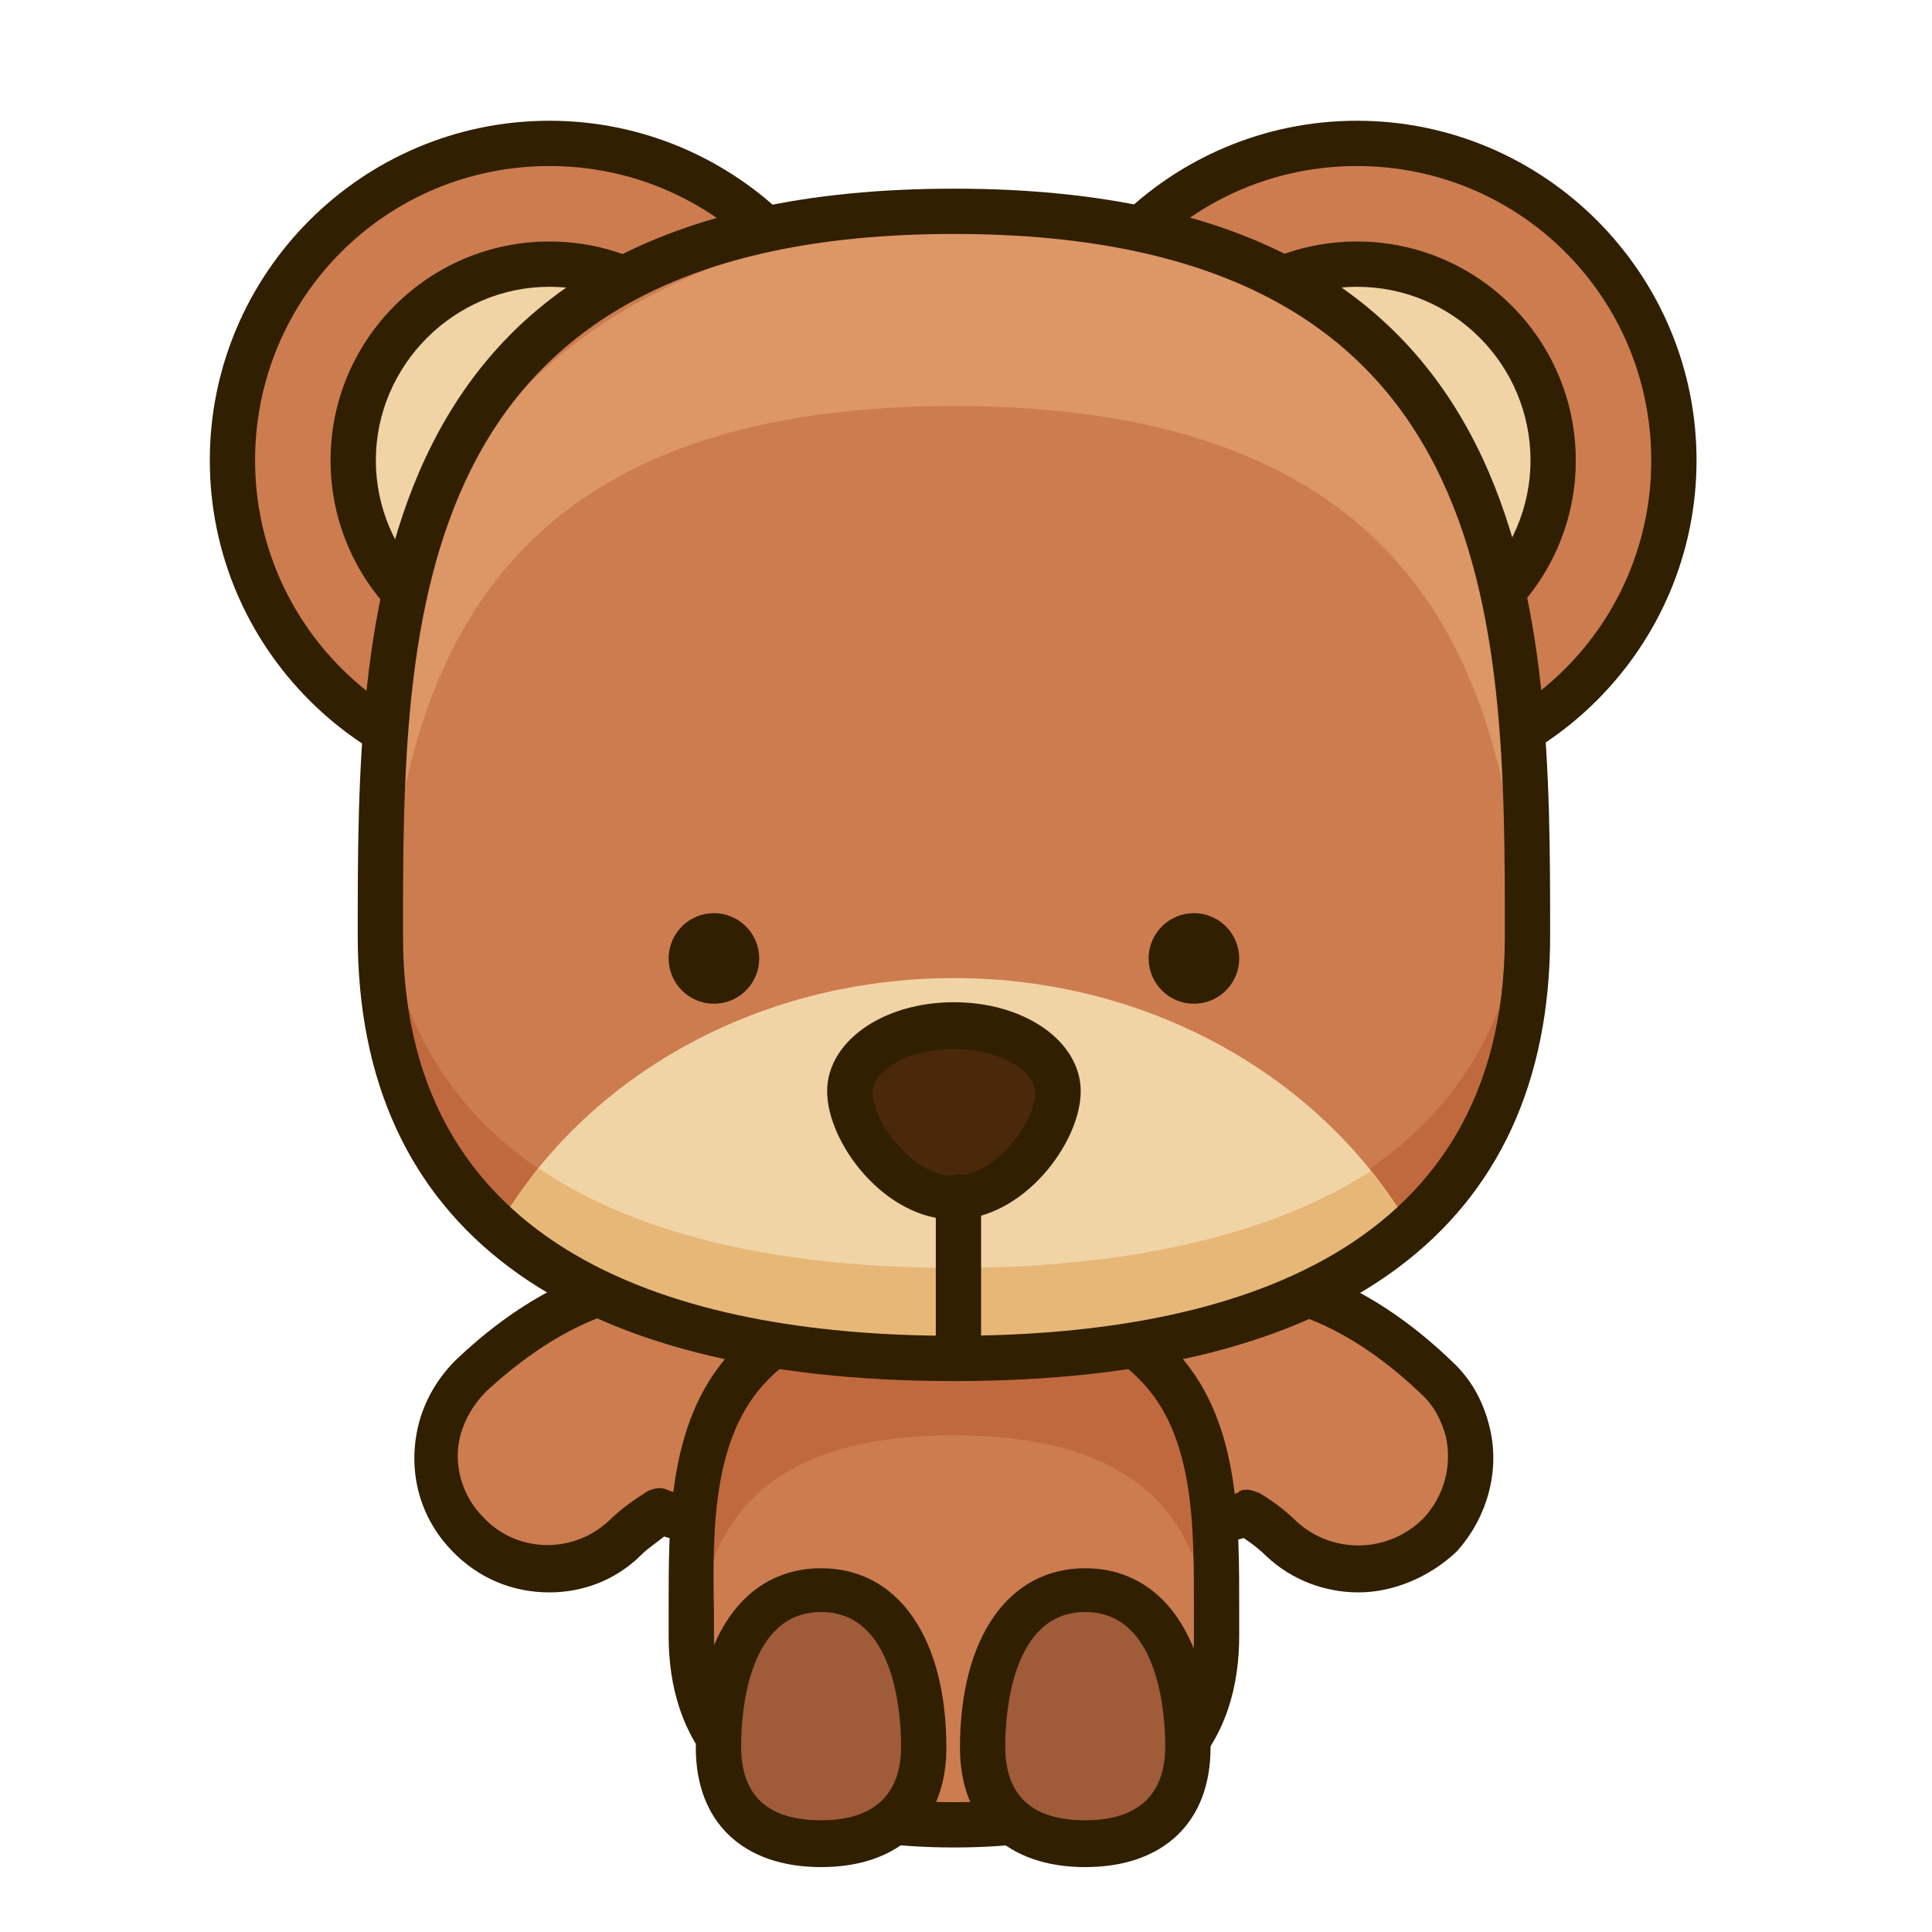 <?xml version="1.0" ?><svg style="enable-background:new 0 0 128 128;" version="1.1" viewBox="0 0 128 128" xml:space="preserve" xmlns="http://www.w3.org/2000/svg" xmlns:xlink="http://www.w3.org/1999/xlink"><style type="text/css">
	.st0{fill:#74CBDE;}
	.st1{fill:#B3F4FB;}
	.st2{fill:#301F00;}
	.st3{fill:#2FB0C1;}
	.st4{fill:#F2F2F2;}
	.st5{fill:#CCCCCC;}
	.st6{fill:#FFFFFF;}
	.st7{fill:#629EE1;}
	.st8{fill:#4180D8;}
	.st9{fill:#FF0013;}
	.st10{fill:#FF4D4D;}
	.st11{fill:#C80004;}
	.st12{fill:#FFD81A;}
	.st13{fill:#FFEA55;}
	.st14{fill:#FFB6C6;}
	.st15{fill:#FF97A9;}
	.st16{fill:#FFD0DC;}
	.st17{fill:#FF7287;}
	.st18{fill:#FDAD4C;}
	.st19{fill:#EB9129;}
	.st20{fill:#C13202;}
	.st21{fill:#CA4508;}
	.st22{fill:#FEC769;}
	.st23{fill:#FFEA9A;}
	.st24{fill:#FFDB69;}
	.st25{fill:#999999;}
	.st26{fill:#808080;}
	.st27{fill:#EBEBEB;}
	.st28{opacity:0.8;fill:#B3B3B3;}
	.st29{fill:#BCBCBC;}
	.st30{fill:#A39095;}
	.st31{fill:#B3B3B3;}
	.st32{fill:#EDFFC5;}
	.st33{fill:#F5FFD9;}
	.st34{opacity:0.8;fill:#FCFFF0;}
	.st35{fill:#8CC63F;}
	.st36{fill:#5AA319;}
	.st37{fill:#ACDC57;}
	.st38{fill:#C69452;}
	.st39{fill:#8A4900;}
	.st40{fill:#B17637;}
	.st41{fill:#E1D6BA;}
	.st42{fill:#CCBB92;}
	.st43{fill:#D8AD68;}
	.st44{fill:#253542;}
	.st45{fill:#2B4753;}
	.st46{fill:#FFA227;}
	.st47{fill:#0F171C;}
	.st48{fill:#FFBBBB;}
	.st49{fill:#A9A69C;}
	.st50{fill:#827E74;}
	.st51{fill:#C0BEB4;}
	.st52{fill:#333333;}
	.st53{fill:#FFE581;}
	.st54{fill:#6F4A38;}
	.st55{fill:#FFF5AE;}
	.st56{fill:#FFD252;}
	.st57{fill:#825C4D;}
	.st58{fill:#C97F4E;}
	.st59{fill:#B86538;}
	.st60{fill:#666666;}
	.st61{fill:#4D4D4D;}
	.st62{fill:#D6925E;}
	.st63{fill:#F9C0A7;}
	.st64{fill:#F7AD90;}
	.st65{fill:#D38F5B;}
	.st66{fill:#CD7C4F;}
	.st67{fill:#C1693E;}
	.st68{fill:#A05B38;}
	.st69{fill:#F1D4A5;}
	.st70{fill:#DD9665;}
	.st71{fill:#E7B777;}
	.st72{fill:#4A290A;}
	.st73{fill:#53770C;}
	.st74{fill:#699010;}
	.st75{fill:#884326;}
	.st76{fill:#F6D5A9;}
	.st77{fill:#F1C087;}
	.st78{fill:#FFD4C5;}
	.st79{fill:#FF9797;}
	.st80{fill:#FF8484;}
	.st81{fill:#FFAAAA;}
	.st82{fill:#7C0000;}
	.st83{fill:#A6B855;}
	.st84{fill:#C3D272;}
	.st85{fill:#7D942D;}
	.st86{fill:#68782F;}
	.st87{fill:#4F5E20;}
	.st88{fill:#81923E;}
	.st89{fill:#EE6B2B;}
	.st90{fill:#D2501E;}
	.st91{fill:#FF6868;}
	.st92{fill:#F85E28;}
	.st93{fill:#D5DAE0;}
	.st94{fill:#BCC4CD;}
	.st95{fill:#FDB62E;}
	.st96{fill:#472D07;}
	.st97{fill:#FC9C1B;}
	.st98{fill:#2D1A03;}
	.st99{fill:#FFFFD5;}
	.st100{fill:#FED041;}
	.st101{fill:#61400B;}
	.st102{fill:#FFFF95;}
	.st103{fill:#D7D3C9;}
	.st104{fill:#E8E3DA;}
	.st105{fill:#DDD6CA;}
	.st106{fill:#9E9992;}
	.st107{fill:#847E77;}
	.st108{fill:#F0EDE7;}
	.st109{fill:#88D3ED;}
	.st110{fill:#68C1E4;}
	.st111{fill:#A8E5F6;}
	.st112{fill:#E6E6E6;}
	.st113{fill:#D6D6D6;}
</style><g id="Fish"/><g id="Chicken"/><g id="Pig"/><g id="Dog"/><g id="Cat"/><g id="Bird"/><g id="Koala"/><g id="Mice"/><g id="Snake"/><g id="Lion"/><g id="Caterpillar"/><g id="Dolphin"/><g id="Penguin"/><g id="Deer"/><g id="Elephant"/><g id="Panda"/><g id="Giraffe"/><g id="Cow"/><g id="Monkey"/><g id="Rabbit"/><g id="Bear"><g id="Body_20_"><g id="Arms_1_"><g><path class="st66" d="M29.1,94.8c0.3-1.4,1-2.6,2.1-3.7c7.4-7,15.4-8.3,20.6-3.1c2.9,2.9,2.9,7.6,0,10.5c-2.2,2.2-5.3,2.7-8,1.6      c-0.7,0.4-1.6,1.1-2.3,1.7c-3,2.8-7.7,2.7-10.5-0.3C29.2,99.8,28.6,97.2,29.1,94.8z"/><path class="st2" d="M36.4,105.5c-2.4,0-4.7-0.9-6.5-2.8c-2.1-2.2-2.9-5.2-2.2-8.2c0.4-1.7,1.3-3.2,2.5-4.4      c8-7.6,16.9-8.9,22.7-3.1c3.5,3.5,3.5,9.2,0,12.6c-2.3,2.3-5.7,3.2-8.9,2.2c-0.5,0.4-1.1,0.8-1.5,1.2      C40.8,104.7,38.6,105.5,36.4,105.5z M44.2,86.4c-3.7,0-7.9,2-12,5.8c-0.8,0.8-1.4,1.8-1.7,2.9l0,0c-0.5,1.9,0.1,4,1.5,5.4      c2.2,2.4,6,2.5,8.4,0.2c0.7-0.7,1.7-1.4,2.5-1.9c0.4-0.2,0.9-0.3,1.3-0.1c2.2,0.9,4.7,0.4,6.4-1.3c2.3-2.3,2.3-6.1,0-8.4      C48.9,87.3,46.7,86.4,44.2,86.4z"/></g><g><path class="st66" d="M97.2,94.8c-0.3-1.4-1-2.6-2.1-3.7c-7.4-7-15.4-8.3-20.6-3.1c-2.9,2.9-2.9,7.6,0,10.5      c2.2,2.2,5.3,2.7,8,1.6c0.7,0.4,1.6,1.1,2.3,1.7c3,2.8,7.7,2.7,10.5-0.3C97.2,99.8,97.8,97.2,97.2,94.8z"/><path class="st2" d="M90,105.5c-2.2,0-4.4-0.8-6.1-2.4c-0.4-0.4-0.9-0.8-1.5-1.2c-3.1,0.9-6.5,0.1-8.9-2.2      c-3.5-3.5-3.5-9.2,0-12.6c5.8-5.8,14.7-4.6,22.7,3.1c1.3,1.2,2.1,2.7,2.5,4.4l0,0c0.7,2.9-0.2,6-2.2,8.2      C94.7,104.5,92.3,105.5,90,105.5z M82.6,98.7c0.3,0,0.5,0.1,0.8,0.2c0.9,0.5,1.9,1.3,2.5,1.9c2.4,2.2,6.1,2.1,8.4-0.2      c1.4-1.5,1.9-3.5,1.5-5.4l0,0c-0.3-1.1-0.8-2.1-1.7-2.9c-6.7-6.4-14-7.7-18.5-3.1c-2.3,2.3-2.3,6.1,0,8.4      c1.7,1.7,4.2,2.2,6.4,1.3C82.2,98.7,82.4,98.7,82.6,98.7z"/></g></g><g id="Stomache"><path class="st66" d="M80.6,108.4c0,9.6-7.8,12.5-17.4,12.5s-17.4-2.9-17.4-12.5s-1.1-22.3,17.4-22.3S80.6,98.8,80.6,108.4z"/><path class="st67" d="M45.9,110.2c0.5-7.8,3.2-15.1,17.3-15.1s16.8,7.3,17.3,15.1c0.1-0.6,0.1-1.1,0.1-1.7     c0-9.6,1.1-22.3-17.4-22.3s-17.4,12.7-17.4,22.3C45.8,109,45.8,109.6,45.9,110.2z"/><path class="st2" d="M63.2,122.4c-15.6,0-18.9-7.6-18.9-14c0-0.5,0-1,0-1.6c0-6.1-0.1-13,4.5-17.6c3.1-3.1,7.8-4.7,14.4-4.7     c6.6,0,11.3,1.5,14.4,4.7c4.6,4.6,4.5,11.5,4.5,17.6c0,0.5,0,1.1,0,1.6C82.1,114.8,78.8,122.4,63.2,122.4z M63.2,87.6     c-5.8,0-9.8,1.2-12.3,3.8c-3.7,3.7-3.7,9.9-3.6,15.4c0,0.5,0,1.1,0,1.6c0,7.4,5.2,11,15.9,11c10.7,0,15.9-3.6,15.9-11     c0-0.5,0-1.1,0-1.6c0-5.5,0.1-11.7-3.6-15.4C73,88.8,68.9,87.6,63.2,87.6z"/></g><g id="Legs_1_"><g><path class="st68" d="M78.7,115.7c0,4.7-3,6.4-6.8,6.4c-3.7,0-6.8-1.8-6.8-6.4s1.5-10.4,6.8-10.4S78.7,111.1,78.7,115.7z"/><path class="st2" d="M71.9,123.7c-5.2,0-8.3-3-8.3-7.9c0-7.3,3.2-11.9,8.3-11.9s8.3,4.6,8.3,11.9      C80.2,120.7,77.1,123.7,71.9,123.7z M71.9,106.8c-4.9,0-5.3,6.8-5.3,8.9c0,3.3,1.8,4.9,5.3,4.9s5.3-1.7,5.3-4.9      C77.2,113.6,76.8,106.8,71.9,106.8z"/></g><g><path class="st68" d="M61.2,115.7c0,4.7-3,6.4-6.8,6.4s-6.8-1.8-6.8-6.4s1.5-10.4,6.8-10.4S61.2,111.1,61.2,115.7z"/><path class="st2" d="M54.4,123.7c-5.2,0-8.3-3-8.3-7.9c0-7.3,3.2-11.9,8.3-11.9s8.3,4.6,8.3,11.9      C62.7,120.7,59.6,123.7,54.4,123.7z M54.4,106.8c-4.9,0-5.3,6.8-5.3,8.9c0,3.3,1.8,4.9,5.3,4.9s5.3-1.7,5.3-4.9      C59.7,113.6,59.3,106.8,54.4,106.8z"/></g></g></g><g id="Head_27_"><g id="Ears_5_"><g><path class="st66" d="M110.9,30.5c0,11.6-9.4,21-21,21s-21-9.4-21-21s9.4-21,21-21S110.9,18.9,110.9,30.5"/><path class="st2" d="M89.9,53c-12.4,0-22.5-10.1-22.5-22.5S77.5,8,89.9,8c12.4,0,22.5,10.1,22.5,22.5S102.3,53,89.9,53 M89.9,11      c-10.8,0-19.5,8.7-19.5,19.5S79.2,50,89.9,50c10.8,0,19.5-8.7,19.5-19.5S100.7,11,89.9,11"/><path class="st69" d="M102.9,30.5c0,7.2-5.8,13-13,13c-7.2,0-13-5.8-13-13s5.8-13,13-13C97.1,17.5,102.9,23.3,102.9,30.5"/><path class="st2" d="M89.9,45c-8,0-14.5-6.5-14.5-14.5c0-8,6.5-14.5,14.5-14.5c8,0,14.5,6.5,14.5,14.5      C104.4,38.5,97.9,45,89.9,45 M89.9,19c-6.3,0-11.5,5.2-11.5,11.5S83.6,42,89.9,42s11.5-5.2,11.5-11.5S96.3,19,89.9,19"/></g><g><path class="st66" d="M57.4,30.5c0,11.6-9.4,21-21,21c-11.6,0-21-9.4-21-21s9.4-21,21-21C48,9.5,57.4,18.9,57.4,30.5"/><path class="st2" d="M36.4,53C24,53,13.9,42.9,13.9,30.5S24,8,36.4,8s22.5,10.1,22.5,22.5S48.8,53,36.4,53 M36.4,11      c-10.8,0-19.5,8.7-19.5,19.5S25.7,50,36.4,50c10.8,0,19.5-8.7,19.5-19.5S47.2,11,36.4,11"/><path class="st69" d="M49.4,30.5c0,7.2-5.8,13-13,13c-7.2,0-13-5.8-13-13s5.8-13,13-13C43.6,17.5,49.4,23.3,49.4,30.5"/><path class="st2" d="M36.4,45c-8,0-14.5-6.5-14.5-14.5c0-8,6.5-14.5,14.5-14.5c8,0,14.5,6.5,14.5,14.5      C50.9,38.5,44.4,45,36.4,45 M36.4,19c-6.3,0-11.5,5.2-11.5,11.5S30.1,42,36.4,42c6.3,0,11.5-5.2,11.5-11.5S42.8,19,36.4,19"/></g></g><g id="Head_28_"><path class="st66" d="M101.2,62c0,21-17,28-38,28s-38-7-38-28s0-48,38-48C101.2,14,101.2,41,101.2,62"/><path class="st67" d="M63.2,84c-20.7,0-37.5-6.8-38-27.2c0,1.7,0,3.5,0,5.2c0,21,17,28,38,28s38-7,38-28c0-1.7,0-3.4,0-5.2     C100.7,77.2,83.9,84,63.2,84z"/><path class="st70" d="M63.2,14c-0.1,0-0.2,0-0.3,0c0,0,0,0,0,0c0,0,0,0,0,0c0,0,0,0,0,0c0,0,0,0,0,0c-0.1,0-0.1,0-0.2,0     c0,0,0,0,0,0c0,0,0,0-0.1,0c0,0,0,0,0,0c0,0-0.1,0-0.1,0c0,0,0,0,0,0c0,0,0,0,0,0c0,0,0,0,0,0c0,0,0,0,0,0c0,0,0,0,0,0     c0,0,0,0,0,0c0,0,0,0,0,0c0,0,0,0,0,0c0,0,0,0,0,0c0,0,0,0-0.1,0l0,0c0,0,0,0,0,0c0,0,0,0,0,0c0,0,0,0,0,0c0,0,0,0,0,0     c0,0,0,0,0,0c0,0,0,0,0,0c0,0,0,0,0,0c0,0,0,0,0,0c0,0,0,0,0,0c0,0,0,0,0,0c0,0,0,0,0,0c0,0,0,0,0,0c0,0,0,0,0,0c0,0,0,0,0,0     c0,0,0,0,0,0c0,0,0,0,0,0c0,0,0,0,0,0c0,0,0,0,0,0s0,0,0,0c0,0,0,0,0,0c0,0,0,0,0,0c0,0,0,0,0,0c0,0,0,0,0,0c0,0,0,0,0,0     c0,0,0,0,0,0c0,0,0,0,0,0c0,0,0,0,0,0c0,0,0,0,0,0c0,0,0,0,0,0c0,0,0,0,0,0c0,0,0,0,0,0c0,0,0,0,0,0c0,0,0,0,0,0c0,0,0,0,0,0     c0,0,0,0,0,0c0,0,0,0,0,0c0,0,0,0,0,0c0,0,0,0,0,0c0,0,0,0,0,0c0,0,0,0,0,0c0,0,0,0,0,0c0,0,0,0,0,0c0,0,0,0,0,0c0,0,0,0,0,0     c0,0,0,0,0,0c0,0,0,0,0,0c0,0,0,0,0,0c0,0,0,0,0,0c0,0,0,0,0,0c0,0,0,0,0,0c0,0,0,0,0,0c0,0,0,0,0,0c0,0,0,0,0,0c0,0,0,0,0,0     c0,0,0,0,0,0c0,0,0,0,0,0c0,0,0,0,0,0c0,0,0,0,0,0c0,0,0,0,0,0c0,0,0,0,0,0c0,0,0,0,0,0c0,0,0,0,0,0c0,0,0,0,0,0c0,0,0,0,0,0     c0,0,0,0,0,0c0,0,0,0,0,0c0,0,0,0,0,0c0,0,0,0,0,0c0,0,0,0,0,0c0,0,0,0,0,0c0,0,0,0,0,0c0,0,0,0,0,0c0,0,0,0,0,0c0,0,0,0,0,0     c0,0,0,0,0,0s0,0,0,0c0,0,0,0,0,0c0,0,0,0,0,0c0,0,0,0,0,0c0,0,0,0,0,0s0,0,0,0c0,0,0,0,0,0c0,0,0,0,0,0c0,0,0,0,0,0c0,0,0,0,0,0     c0,0,0,0,0,0c0,0,0,0,0,0c0,0,0,0,0,0c0,0,0,0,0,0c0,0,0,0,0,0c0,0,0,0,0,0c0,0,0,0,0,0c0,0,0,0,0,0c0,0,0,0,0,0c0,0,0,0,0,0     c0,0,0,0,0,0c0,0,0,0,0,0c0,0,0,0,0,0c0,0,0,0,0,0c0,0,0,0,0,0c0,0,0,0,0,0s0,0,0,0c0,0,0,0,0,0c0,0,0,0,0,0c0,0,0,0,0,0     c0,0,0,0,0,0c0,0,0,0,0,0c0,0,0,0,0,0c0,0,0,0,0,0c0,0,0,0,0,0c0,0,0,0,0,0c0,0,0,0,0,0c0,0,0,0,0,0c0,0,0,0,0,0c0,0,0,0,0,0     s0,0,0,0c0,0,0,0,0,0c0,0,0,0,0,0c0,0,0,0,0,0c0,0,0,0,0,0c0,0,0,0,0,0c0,0,0,0,0,0c0,0,0,0,0,0c0,0,0,0,0,0c0,0,0,0,0,0     c0,0,0,0,0,0c0,0,0,0,0,0c0,0,0,0,0,0c0,0,0,0,0,0c0,0,0,0,0,0c0,0,0,0,0,0c0,0,0,0,0,0c0,0,0,0,0,0c0,0,0,0,0,0c0,0,0,0,0,0     c0,0,0,0,0,0c0,0,0,0,0,0c0,0,0,0,0,0c0,0,0,0,0,0c0,0,0,0,0,0c0,0,0,0,0,0c0,0,0,0,0,0c0,0,0,0,0,0c0,0,0,0,0,0c0,0,0,0,0,0     c0,0,0,0,0,0c0,0,0,0,0,0c0,0,0,0,0,0c0,0,0,0,0,0c0,0,0,0,0,0c0,0,0,0,0,0c0,0,0,0,0,0c0,0,0,0,0,0c0,0,0,0,0,0c0,0,0,0,0,0     c0,0,0,0,0,0c0,0,0,0,0,0c0,0,0,0,0,0c0,0,0,0,0,0c0,0,0,0,0,0c0,0,0,0,0,0c0,0,0,0,0,0c0,0,0,0,0,0c0,0,0,0,0,0c0,0,0,0,0,0     c0,0,0,0,0,0c0,0,0,0,0,0c0,0,0,0,0,0c0,0,0,0,0,0c0,0,0,0,0,0c0,0,0,0,0,0c0,0,0,0,0,0c0,0,0,0,0,0s0,0,0,0c0,0,0,0,0,0     c0,0,0,0,0,0c0,0,0,0,0,0c0,0,0,0,0,0c0,0,0,0,0,0s0,0,0,0s0,0,0,0c0,0,0,0,0,0c0,0,0,0,0,0c0,0,0,0,0,0c0,0,0,0,0,0c0,0,0,0,0,0     c0,0,0,0,0,0c0,0,0,0,0,0c0,0,0,0,0,0c0,0,0,0,0,0c0,0,0,0,0,0c0,0,0,0,0,0c0,0,0,0,0,0c0,0,0,0,0,0c0,0,0,0,0,0c0,0,0,0,0,0     c0,0,0,0,0,0c0,0,0,0,0,0c0,0,0,0,0,0c0,0,0,0,0,0c0,0,0,0,0,0c0,0,0,0,0,0c0,0,0,0,0,0c0,0,0,0,0,0c0,0,0,0,0,0c0,0,0,0,0,0     c0,0,0,0,0,0c0,0,0,0,0,0c0,0,0,0,0,0c0,0,0,0,0,0c0,0,0,0,0,0c0,0,0,0,0,0c0,0,0,0,0,0c0,0,0,0,0,0c0,0,0,0,0,0c0,0,0,0,0,0     c0,0,0,0,0,0c0,0,0,0,0,0c0,0,0,0,0,0c0,0,0,0,0,0c0,0,0,0,0,0c0,0,0,0,0,0c0,0,0,0,0,0c0,0,0,0,0,0c0,0,0,0,0,0c0,0,0,0,0,0     c0,0,0,0,0,0c0,0,0,0,0,0c0,0,0,0,0,0c0,0,0,0,0,0c0,0,0,0,0,0c0,0,0,0,0,0c0,0,0,0,0,0c0,0,0,0,0,0c0,0,0,0,0,0c0,0,0,0,0,0     c0,0,0,0,0,0c0,0,0,0,0,0c0,0,0,0,0,0c0,0,0,0,0,0c0,0,0,0,0,0c0,0,0,0,0,0c0,0,0,0,0,0c0,0,0,0,0,0c0,0,0,0,0,0c0,0,0,0,0,0     c0,0,0,0,0,0c0,0,0,0,0,0c0,0,0,0,0,0c0,0,0,0,0,0c0,0,0,0,0,0c0,0,0,0,0,0c0,0,0,0,0,0c0,0,0,0,0,0c0,0,0,0,0,0c0,0,0,0,0,0     c0,0,0,0,0,0c0,0,0,0,0,0c0,0,0,0,0,0c0,0,0,0,0,0c0,0,0,0,0,0c0,0,0,0,0,0c0,0,0,0,0,0c0,0,0,0,0,0c0,0,0,0,0,0c0,0,0,0,0,0     c0,0,0,0,0,0c0,0,0,0,0,0c0,0,0,0,0,0c0,0,0,0,0,0c0,0,0,0,0,0c0,0,0,0,0,0c0,0,0,0,0,0c0,0,0,0,0,0c0,0,0,0,0,0c0,0,0,0,0,0     c0,0,0,0,0,0c0,0,0,0,0,0c0,0,0,0,0,0c0,0,0,0,0,0c0,0,0,0,0,0c0,0,0,0,0,0c0,0,0,0,0,0c0,0,0,0,0,0c0,0,0,0,0,0c0,0,0,0,0,0     c0,0,0,0,0,0c0,0,0,0,0,0c0,0,0,0,0,0c0,0,0,0,0,0c0,0,0,0,0,0c0,0,0,0,0,0c0,0,0,0,0,0c0,0,0,0,0,0c0,0,0,0,0,0c0,0,0,0,0,0     c0,0,0,0,0,0c0,0,0,0,0,0c0,0,0,0,0,0c0,0,0,0,0,0c0,0,0,0,0,0c0,0,0,0,0,0c0,0,0,0,0,0c0,0,0,0,0,0c0,0,0,0,0,0c0,0,0,0,0,0     c0,0,0,0,0,0c0,0,0,0,0,0c0,0,0,0,0,0l0,0c0,0,0,0,0,0c0,0,0,0,0,0c0,0,0,0,0,0l0,0c0,0,0,0,0,0c0,0,0,0,0,0c0,0,0,0,0,0l0,0     c0,0,0,0,0,0c0,0,0,0,0,0c0,0,0,0,0,0c0,0,0,0,0,0c0,0,0,0,0,0c0,0,0,0,0,0c0,0,0,0,0,0c0,0,0,0,0,0c0,0,0,0,0,0c0,0,0,0,0,0     c0,0,0,0,0,0l0,0c0,0,0,0,0,0c0,0,0,0,0,0c0,0,0,0,0,0l0,0c0,0,0,0,0,0l0,0c0,0-0.1,0-0.1,0l0,0c0,0,0,0,0,0l0,0c0,0,0,0,0,0l0,0     c0,0-0.1,0-0.1,0c0,0,0,0,0,0c0,0,0,0,0,0l0,0c0,0,0,0,0,0c0,0,0,0,0,0c0,0-0.1,0-0.1,0c0,0,0,0,0,0C25.6,19,25.2,42.2,25.2,61.1     c0,0,0,0,0,0c0,0,0,0,0,0c0,0,0,0,0,0c0,0,0,0,0,0c0,0,0,0,0,0c0,0,0,0,0,0c0,0.3,0,0.5,0,0.8c0-1.7,0-3.4,0-5.2     c0,1.5,0.2,2.9,0.4,4.2c1.4-17.3,7.7-34,37.6-34c29.9,0,36.3,16.7,37.6,34c0.2-1.3,0.3-2.7,0.4-4.2c0,1.7,0,3.5,0,5.2     c0-3.8,0-7.8-0.2-11.8c-0.1-1.1-0.1-2.2-0.2-3.4c-0.2-1.9-0.4-3.9-0.8-5.7c-0.2-1.2-0.5-2.4-0.8-3.6c-1.9-7.2-5.5-13.7-12.4-18     c-1.1-0.7-2.2-1.3-3.4-1.8c-1.8-0.8-3.7-1.5-5.9-2c-1.1-0.3-2.3-0.5-3.6-0.8C70.7,14.3,67.1,14,63.2,14"/><path class="st69" d="M63.2,64.8C50,64.8,38.6,71.5,33,81.3c6.9,6.2,17.9,8.7,30.2,8.7s23.3-2.4,30.2-8.7     C87.7,71.5,76.3,64.8,63.2,64.8"/><path class="st71" d="M66,90c0.5,0,1,0,1.5-0.1c0.2,0,0.5,0,0.7,0c0.5,0,0.9-0.1,1.4-0.1c0.2,0,0.5,0,0.7-0.1     c0.5,0,0.9-0.1,1.4-0.1c0.2,0,0.4,0,0.6-0.1c0.6-0.1,1.1-0.1,1.7-0.2c0.1,0,0.2,0,0.3,0c1.4-0.2,2.7-0.4,4-0.7     c0.1,0,0.2,0,0.3-0.1c0.5-0.1,1.1-0.3,1.6-0.4c0.1,0,0.2-0.1,0.4-0.1c0.5-0.1,1-0.3,1.5-0.4c0.1,0,0.2-0.1,0.3-0.1     c0.5-0.2,1.1-0.4,1.6-0.5c0.1,0,0.1,0,0.2-0.1c1.8-0.7,3.4-1.4,5-2.3c0,0,0,0,0,0c0.5-0.3,1-0.6,1.4-0.9c0.1,0,0.1-0.1,0.2-0.1     c0.4-0.3,0.9-0.6,1.3-0.9c0,0,0.1-0.1,0.1-0.1c0.4-0.3,0.9-0.7,1.3-1.1c0,0,0,0,0,0c-0.8-1.4-1.7-2.7-2.7-3.9     C83.8,82.1,74,84,63.2,84s-20.6-1.9-27.5-6.6c-1,1.2-1.9,2.5-2.7,3.9c0.4,0.4,0.9,0.7,1.3,1.1c0,0,0.1,0.1,0.1,0.1     c0.4,0.3,0.8,0.6,1.3,0.9c0,0,0.1,0.1,0.1,0.1c0.5,0.3,0.9,0.6,1.4,0.9c0,0,0,0,0,0c1.5,0.9,3.2,1.7,5,2.3c0.1,0,0.1,0,0.2,0.1     c0.5,0.2,1,0.4,1.6,0.5c0.1,0,0.2,0.1,0.3,0.1c0.5,0.2,1,0.3,1.5,0.4c0.1,0,0.2,0.1,0.4,0.1c0.5,0.1,1.1,0.3,1.6,0.4     c0.1,0,0.2,0,0.3,0.1c1.3,0.3,2.6,0.5,4,0.7c0.1,0,0.2,0,0.3,0c0.6,0.1,1.1,0.2,1.7,0.2c0.2,0,0.4,0,0.6,0.1     c0.5,0.1,0.9,0.1,1.4,0.1c0.2,0,0.5,0,0.7,0.1c0.5,0,0.9,0.1,1.4,0.1c0.2,0,0.5,0,0.7,0c0.5,0,1,0,1.5,0.1c0.2,0,0.4,0,0.7,0     c0.7,0,1.4,0,2.1,0c0.7,0,1.4,0,2.1,0C65.5,90,65.8,90,66,90z"/><path class="st2" d="M63.2,91.5c-25.8,0-39.5-10.2-39.5-29.5c0-20.9,0-49.5,39.5-49.5s39.5,28.6,39.5,49.5     C102.7,81.3,89,91.5,63.2,91.5z M63.2,15.5c-36.5,0-36.5,25.8-36.5,46.5c0,21.9,19.8,26.5,36.5,26.5S99.7,83.9,99.7,62     C99.7,41.3,99.7,15.5,63.2,15.5z"/></g><g id="Eyes_17_"><circle class="st2" cx="79.1" cy="63.5" r="3"/><circle class="st2" cx="47.3" cy="63.5" r="3"/></g><g id="Nose_10_"><path class="st72" d="M70.1,72.4c0,2.4-3.1,7-6.9,7c-3.8,0-6.9-4.5-6.9-7s3.1-4.4,6.9-4.4C67,68,70.1,70,70.1,72.4z"/><path class="st2" d="M63.2,80.8c-4.6,0-8.4-5.1-8.4-8.5c0-3.3,3.7-5.9,8.4-5.9s8.4,2.6,8.4,5.9C71.6,75.7,67.8,80.8,63.2,80.8z      M63.2,69.5c-3.2,0-5.4,1.5-5.4,2.9c0,1.7,2.5,5.5,5.4,5.5s5.4-3.7,5.4-5.5C68.6,71,66.3,69.5,63.2,69.5z"/></g><path class="st2" d="M63.5,91.5c-0.8,0-1.5-0.7-1.5-1.5V79.3c0-0.8,0.7-1.5,1.5-1.5s1.5,0.7,1.5,1.5V90    C65,90.8,64.3,91.5,63.5,91.5z"/></g></g><g id="Zebra"/><g id="Crab"/><g id="Crocodile"/><g id="Frog"/><g id="Owl"/><g id="Layer_28"/><g id="Octopus"/><g id="Turtle"/><g id="Squirrel"/><g id="Duck"/><g id="Squid"/><g id="Unicorn"/><g id="Parrot"/><g id="Layer_36"/><g id="Cockroach"/><g id="Gorilla"/><g id="Tiger"/><g id="Goat"/><g id="Whale"/></svg>